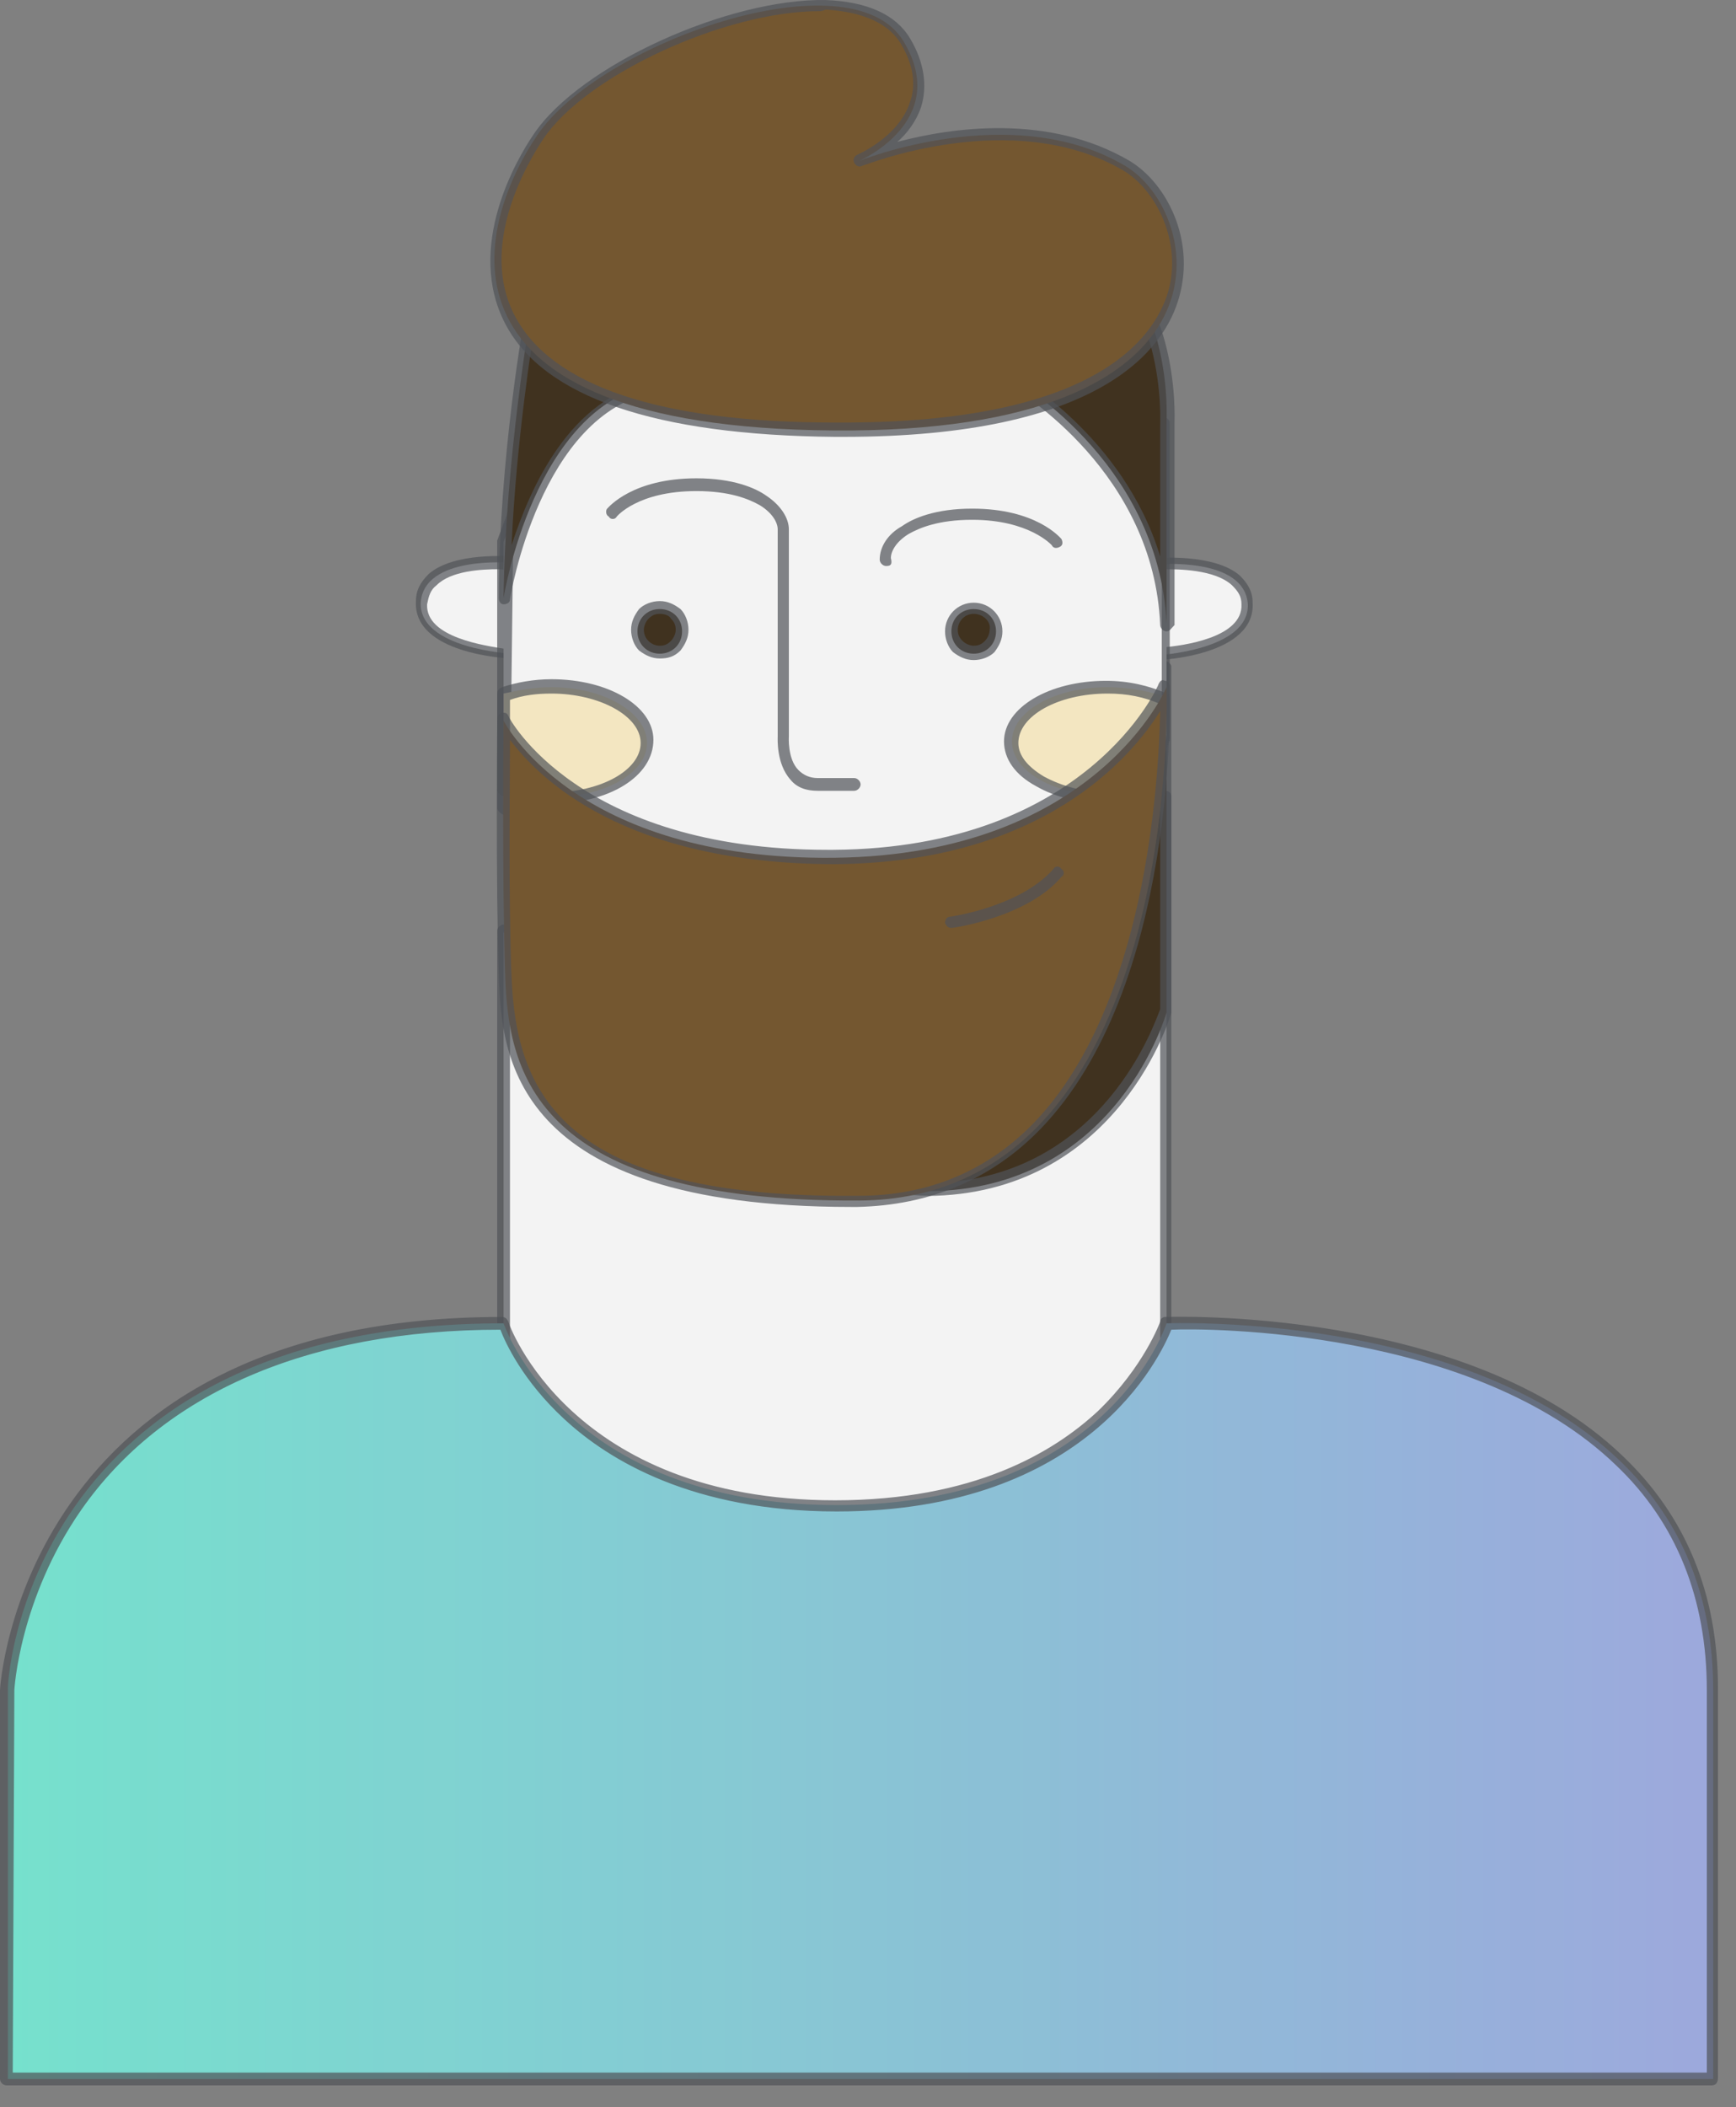 <svg width="75" height="91" viewBox="0 0 75 91" fill="none" xmlns="http://www.w3.org/2000/svg">
<rect x="0" y="0" width="75" height="91" fill="#808080" stroke="none"/>
<g opacity="0.9">
<path d="M50.398 62.035V43.652V34.426L21.756 40.279V62.035L38.487 71.743L50.398 62.035Z" fill="white"/>
<path d="M38.488 71.951C38.419 71.951 38.419 71.951 38.35 71.882L21.619 62.174C21.55 62.105 21.481 62.036 21.481 61.967V40.21C21.481 40.072 21.55 40.004 21.688 39.935L50.33 34.151C50.399 34.151 50.468 34.151 50.536 34.22C50.605 34.289 50.605 34.358 50.605 34.427V62.036C50.605 62.105 50.536 62.174 50.536 62.242L38.694 71.951C38.625 71.951 38.556 71.951 38.488 71.951ZM22.032 61.829L38.488 71.4L50.123 61.898V34.771L22.032 40.486V61.829Z" fill="#4A4E53" fill-opacity="0.7"/>
<path d="M23.822 39.452L50.398 28.849V43.721C50.398 43.721 48.333 51.157 40.484 51.432C32.566 51.707 23.822 39.452 23.822 39.452Z" fill="#392914"/>
<path d="M40.14 51.639C32.291 51.639 23.96 40.072 23.616 39.59C23.547 39.522 23.547 39.453 23.547 39.384C23.547 39.315 23.616 39.246 23.685 39.246L50.261 28.574C50.33 28.574 50.399 28.574 50.468 28.574C50.536 28.643 50.605 28.712 50.605 28.781V43.653V43.721C50.605 43.79 48.402 51.364 40.415 51.639C40.346 51.639 40.278 51.639 40.14 51.639ZM24.235 39.522C25.544 41.312 33.461 51.364 40.415 51.089C47.714 50.813 49.917 44.066 50.123 43.584V29.194L24.235 39.522Z" fill="#4A4E53" fill-opacity="0.7"/>
<path d="M22.101 24.305C22.101 24.305 18.314 23.961 18.176 26.026C18.107 28.023 22.101 28.23 22.101 28.23V24.305Z" fill="white"/>
<path d="M22.101 28.437C21.895 28.437 17.832 28.23 17.97 25.958C17.97 25.476 18.177 25.132 18.521 24.788C19.622 23.824 22.032 24.03 22.17 24.03C22.308 24.03 22.377 24.168 22.377 24.306V28.161C22.377 28.23 22.377 28.299 22.308 28.368C22.239 28.437 22.17 28.437 22.101 28.437ZM21.55 24.581C20.793 24.581 19.485 24.65 18.865 25.27C18.59 25.476 18.521 25.752 18.452 26.096C18.383 27.542 21 27.886 21.826 28.023V24.65C21.757 24.581 21.688 24.581 21.55 24.581Z" fill="#4A4E53" fill-opacity="0.7"/>
<path d="M49.985 24.374C49.985 24.374 53.772 24.029 53.91 26.095C53.978 28.092 49.985 28.298 49.985 28.298V24.374Z" fill="white"/>
<path d="M49.986 28.506C49.917 28.506 49.848 28.506 49.779 28.437C49.71 28.368 49.71 28.299 49.71 28.23V24.375C49.71 24.237 49.779 24.099 49.917 24.099C49.986 24.099 52.464 23.892 53.566 24.857C53.91 25.201 54.117 25.545 54.117 26.027C54.255 28.299 50.192 28.506 49.986 28.506ZM50.261 24.581V27.955C51.087 27.886 53.704 27.542 53.635 26.096C53.635 25.752 53.497 25.545 53.222 25.27C52.464 24.581 50.881 24.581 50.261 24.581Z" fill="#4A4E53" fill-opacity="0.7"/>
<path d="M24.717 15.698L21.756 23.41V34.908L37.11 43.652L47.3 40.278L50.398 31.878V18.315L43.926 11.98L24.717 15.698Z" fill="white"/>
<path d="M37.111 43.928C37.042 43.928 37.042 43.928 36.973 43.928L21.619 35.115C21.55 35.046 21.481 34.977 21.481 34.909V23.41V23.342L24.373 15.562C24.373 15.493 24.511 15.424 24.58 15.424L43.789 11.706C43.858 11.706 43.927 11.706 43.996 11.775L50.468 18.109C50.536 18.178 50.536 18.247 50.536 18.316V31.879V31.948L47.576 40.348C47.576 40.417 47.507 40.486 47.438 40.486L37.179 43.859C37.179 43.928 37.179 43.928 37.111 43.928ZM22.032 34.771L37.179 43.377L47.163 40.072L50.192 31.81V18.384L43.927 12.257L24.993 15.906L22.17 23.479L22.032 34.771Z" fill="#4A4E53" fill-opacity="0.7"/>
<path d="M47.851 29.675C45.579 29.675 43.72 30.708 43.72 32.016C43.72 33.324 45.579 34.357 47.851 34.357C48.47 34.357 49.021 34.288 49.503 34.151L50.398 31.741V30.088C49.71 29.882 48.815 29.675 47.851 29.675Z" fill="#FFF1C8"/>
<path d="M47.851 34.702C46.681 34.702 45.579 34.427 44.753 33.945C43.858 33.463 43.376 32.774 43.376 32.017C43.376 30.571 45.304 29.401 47.783 29.401C48.746 29.401 49.642 29.607 50.399 29.951C50.468 30.02 50.537 30.089 50.537 30.158V31.81V31.879L49.642 34.289C49.642 34.358 49.573 34.427 49.435 34.427C49.022 34.633 48.471 34.702 47.851 34.702ZM47.851 29.951C45.717 29.951 43.996 30.915 43.996 32.086C43.996 32.636 44.409 33.118 45.097 33.532C45.855 33.945 46.819 34.22 47.92 34.22C48.402 34.22 48.884 34.151 49.366 34.082L50.192 31.879V30.433C49.435 30.089 48.678 29.951 47.851 29.951Z" fill="#4A4E53" fill-opacity="0.7"/>
<path d="M23.822 29.675C23.064 29.675 22.376 29.813 21.756 29.951V34.082C22.376 34.288 23.064 34.426 23.822 34.426C26.094 34.426 27.953 33.393 27.953 32.085C27.953 30.777 26.094 29.675 23.822 29.675Z" fill="#FFF1C8"/>
<path d="M23.822 34.702C23.065 34.702 22.308 34.564 21.688 34.358C21.55 34.289 21.481 34.22 21.481 34.082V29.951C21.481 29.814 21.55 29.745 21.688 29.676C22.308 29.469 23.065 29.332 23.822 29.332C26.301 29.332 28.229 30.502 28.229 31.948C28.229 33.532 26.301 34.702 23.822 34.702ZM22.032 33.945C22.583 34.082 23.203 34.22 23.822 34.22C25.957 34.22 27.678 33.256 27.678 32.086C27.678 30.915 25.888 29.951 23.822 29.951C23.203 29.951 22.583 30.02 22.032 30.227V33.945Z" fill="#4A4E53" fill-opacity="0.7"/>
<path d="M22.927 13.565C22.927 13.565 21.825 19.899 21.756 25.82C21.756 25.82 23.065 17.558 28.229 16.594C33.392 15.63 43.582 16.25 43.582 16.25C43.582 16.25 50.054 19.83 50.398 26.922V18.177C50.398 18.177 50.743 12.05 46.543 10.397C42.274 8.883 22.927 13.565 22.927 13.565Z" fill="#392914"/>
<path d="M50.399 27.266C50.261 27.266 50.123 27.128 50.123 26.991C49.848 20.45 44.133 16.939 43.514 16.594C42.688 16.526 33.186 15.975 28.298 16.939C23.34 17.834 22.032 25.82 22.032 25.889C22.032 26.027 21.895 26.096 21.757 26.096C21.619 26.096 21.55 25.958 21.55 25.82C21.55 19.899 22.652 13.565 22.721 13.496C22.721 13.427 22.79 13.29 22.927 13.29C23.754 13.083 42.481 8.608 46.681 10.26C51.019 11.912 50.743 18.04 50.743 18.247V26.991C50.605 27.128 50.537 27.266 50.399 27.266ZM36.422 15.906C40.209 15.906 43.583 16.112 43.583 16.112C43.651 16.112 43.651 16.112 43.72 16.112C43.789 16.112 48.54 18.798 50.123 24.03V18.316C50.123 18.247 50.399 12.326 46.406 10.811C42.55 9.296 24.993 13.427 23.134 13.84C22.996 14.735 22.308 19.004 22.101 23.548C22.927 21.001 24.649 17.145 28.229 16.457C30.432 15.975 33.531 15.906 36.422 15.906Z" fill="#4A4E53" fill-opacity="0.7"/>
<path d="M21.756 31.121C21.756 31.121 24.785 37.18 36.077 37.042C47.369 36.904 50.398 29.675 50.398 29.675C50.398 29.675 51.155 51.776 37.11 51.845C23.133 51.914 21.963 46.337 21.825 42.137C21.687 38.006 21.756 31.121 21.756 31.121Z" fill="#725227"/>
<path d="M36.767 52.121C21.963 52.121 21.688 45.443 21.55 42.207C21.413 38.076 21.482 31.122 21.482 31.053C21.482 30.915 21.55 30.846 21.688 30.777C21.826 30.777 21.895 30.777 21.963 30.915C21.963 30.984 24.993 36.699 35.734 36.699C35.803 36.699 35.94 36.699 36.009 36.699C46.956 36.63 50.055 29.607 50.055 29.538C50.123 29.401 50.192 29.332 50.33 29.401C50.468 29.401 50.537 29.538 50.537 29.676C50.537 30.227 50.881 42.62 44.96 48.748C42.825 50.951 40.14 52.052 37.042 52.121C36.973 52.121 36.904 52.121 36.767 52.121ZM22.032 31.948C22.032 33.945 21.963 38.902 22.101 42.207C22.308 47.164 24.236 51.777 37.111 51.639C40.14 51.639 42.688 50.538 44.684 48.472C49.504 43.446 50.055 33.807 50.123 30.709C48.884 32.705 45.029 37.249 36.078 37.318C26.99 37.318 23.272 33.6 22.032 31.948Z" fill="#4A4E53" fill-opacity="0.7"/>
<path d="M36.904 34.151H35.321C34.839 34.151 34.426 34.014 34.15 33.669C33.531 32.981 33.599 31.879 33.599 31.81V22.86C33.599 22.584 33.393 22.171 32.842 21.827C32.36 21.552 31.534 21.207 30.088 21.207C27.541 21.207 26.645 22.309 26.645 22.309C26.577 22.447 26.37 22.447 26.301 22.309C26.163 22.24 26.163 22.033 26.232 21.965C26.301 21.896 27.334 20.656 30.088 20.656C31.672 20.656 32.636 21.07 33.117 21.414C33.737 21.827 34.081 22.378 34.081 22.86V31.81C34.081 31.81 34.013 32.774 34.495 33.256C34.701 33.463 34.976 33.6 35.321 33.6H36.904C37.042 33.6 37.18 33.738 37.18 33.876C37.18 34.014 37.042 34.151 36.904 34.151Z" fill="#4A4E53" fill-opacity="0.7"/>
<path d="M38.281 24.443C38.143 24.443 38.006 24.306 38.006 24.168C38.006 23.617 38.35 23.066 38.97 22.722C39.452 22.378 40.416 21.965 41.999 21.965C44.753 21.965 45.786 23.204 45.855 23.273C45.924 23.41 45.924 23.548 45.786 23.617C45.648 23.686 45.511 23.686 45.442 23.548C45.442 23.548 44.478 22.447 41.999 22.447C40.553 22.447 39.727 22.791 39.245 23.066C38.694 23.41 38.488 23.824 38.488 24.099C38.556 24.374 38.488 24.443 38.281 24.443Z" fill="#4A4E53" fill-opacity="0.7"/>
<path d="M29.468 27.265C29.468 27.816 29.054 28.229 28.504 28.229C27.953 28.229 27.54 27.816 27.54 27.265C27.54 26.714 27.953 26.301 28.504 26.301C29.054 26.301 29.468 26.714 29.468 27.265Z" fill="#392914"/>
<path d="M28.505 28.436C28.16 28.436 27.885 28.299 27.609 28.092C27.403 27.886 27.265 27.541 27.265 27.197C27.265 26.853 27.403 26.578 27.609 26.302C27.816 26.096 28.16 25.958 28.505 25.958C28.849 25.958 29.124 26.096 29.399 26.302C29.606 26.509 29.744 26.853 29.744 27.197C29.744 27.541 29.606 27.817 29.399 28.092C29.124 28.368 28.849 28.436 28.505 28.436ZM28.505 26.509C28.298 26.509 28.16 26.578 28.023 26.715C27.885 26.853 27.816 27.059 27.816 27.197C27.816 27.61 28.16 27.886 28.505 27.886C28.711 27.886 28.849 27.817 28.986 27.679C29.124 27.541 29.193 27.335 29.193 27.197C29.193 26.991 29.124 26.853 28.986 26.715C28.918 26.578 28.711 26.509 28.505 26.509Z" fill="#4A4E53" fill-opacity="0.7"/>
<path d="M43.031 27.265C43.031 27.816 42.618 28.229 42.067 28.229C41.517 28.229 41.103 27.816 41.103 27.265C41.103 26.715 41.517 26.302 42.067 26.302C42.618 26.302 43.031 26.715 43.031 27.265Z" fill="#392914"/>
<path d="M42.068 28.505C41.724 28.505 41.448 28.368 41.173 28.161C40.966 27.955 40.829 27.61 40.829 27.266C40.829 26.578 41.379 26.027 42.068 26.027C42.756 26.027 43.307 26.578 43.307 27.266C43.307 27.61 43.169 27.886 42.963 28.161C42.756 28.368 42.412 28.505 42.068 28.505ZM42.068 26.509C41.655 26.509 41.379 26.853 41.379 27.197C41.379 27.404 41.448 27.541 41.586 27.679C41.724 27.817 41.93 27.886 42.068 27.886C42.275 27.886 42.412 27.817 42.55 27.679C42.688 27.541 42.756 27.335 42.756 27.197C42.825 26.853 42.481 26.509 42.068 26.509Z" fill="#4A4E53" fill-opacity="0.7"/>
<path d="M41.104 40.072C40.966 40.072 40.898 40.004 40.829 39.866C40.829 39.728 40.898 39.59 41.035 39.59C41.035 39.59 44.065 39.177 45.511 37.525C45.579 37.387 45.786 37.387 45.855 37.525C45.992 37.594 45.992 37.8 45.855 37.869C44.409 39.59 41.242 40.072 41.104 40.072Z" fill="#4A4E53" fill-opacity="0.7"/>
<path d="M37.11 6.954C37.11 6.954 41.103 5.233 39.038 1.79C36.766 -1.996 25.887 1.859 23.202 5.853C20.517 9.846 18.176 18.452 36.008 18.59C53.91 18.728 51.982 9.158 48.608 7.161C43.72 4.269 37.11 6.954 37.11 6.954Z" fill="#725227"/>
<path d="M36.422 18.866C36.284 18.866 36.216 18.866 36.078 18.866C28.298 18.797 23.478 17.145 21.826 13.978C20.105 10.673 22.308 6.886 23.065 5.785C25.062 2.824 31.465 -0.068 35.665 0.001C37.455 0.07 38.694 0.621 39.314 1.654C39.934 2.686 40.071 3.719 39.796 4.614C39.589 5.234 39.176 5.785 38.763 6.129C41.104 5.509 45.304 4.89 48.815 6.955C50.399 7.919 51.638 10.329 50.95 12.807C50.33 15.079 47.576 18.866 36.422 18.866ZM35.389 0.483C31.327 0.483 25.337 3.237 23.478 5.991C22.79 7.024 20.655 10.604 22.239 13.634C23.822 16.663 28.504 18.247 36.078 18.247C36.216 18.247 36.284 18.247 36.422 18.247C47.232 18.247 49.848 14.666 50.468 12.601C51.087 10.398 49.917 8.194 48.54 7.368C43.72 4.545 37.317 7.162 37.248 7.162C37.111 7.231 36.973 7.162 36.904 7.024C36.835 6.886 36.904 6.749 37.042 6.68C37.042 6.68 38.832 5.922 39.314 4.408C39.589 3.65 39.452 2.755 38.901 1.86C38.212 0.759 36.766 0.483 35.665 0.414C35.527 0.483 35.458 0.483 35.389 0.483Z" fill="#4A4E53" fill-opacity="0.7"/>
<path d="M21.756 57.147C21.756 57.147 24.372 64.996 36.146 64.996C47.919 64.996 50.398 57.147 50.398 57.147C50.398 57.147 74.014 56.183 74.014 72.983C74.014 89.782 74.014 89.782 74.014 89.782H0.343V72.983C0.275 72.983 0.963 57.147 21.756 57.147Z" fill="url(#paint0_linear)"/>
<path d="M73.946 90.058H0.275C0.138 90.058 0 89.92 0 89.783V72.983C0 72.845 0.964 56.872 21.688 56.872C21.826 56.872 21.895 56.941 21.963 57.078C21.963 57.147 24.649 64.79 36.078 64.79C42.068 64.79 45.51 62.724 47.438 60.934C49.435 59.006 50.123 57.078 50.123 57.078C50.123 56.941 50.261 56.872 50.33 56.872C50.468 56.872 63.343 56.39 70.09 62.862C72.844 65.478 74.221 68.852 74.221 72.914V89.714C74.221 89.989 74.084 90.058 73.946 90.058ZM0.551 89.507H73.739V72.983C73.739 69.059 72.431 65.754 69.815 63.275C63.687 57.354 52.12 57.354 50.605 57.423C50.123 58.593 47.025 65.272 36.147 65.272C29.95 65.272 26.301 63.069 24.373 61.278C22.583 59.626 21.826 57.974 21.619 57.423C13.288 57.423 7.023 60.177 3.511 65.203C0.826 69.059 0.62 72.983 0.62 72.983L0.551 89.507Z" fill="#4A4E53" fill-opacity="0.7"/>
</g>
<defs>
<linearGradient id="paint0_linear" x1="0.34" y1="73.459" x2="74.014" y2="73.459" gradientUnits="userSpaceOnUse">
<stop stop-color="#74EBD5"/>
<stop offset="1" stop-color="#9FACE6"/>
</linearGradient>
</defs>
</svg>
